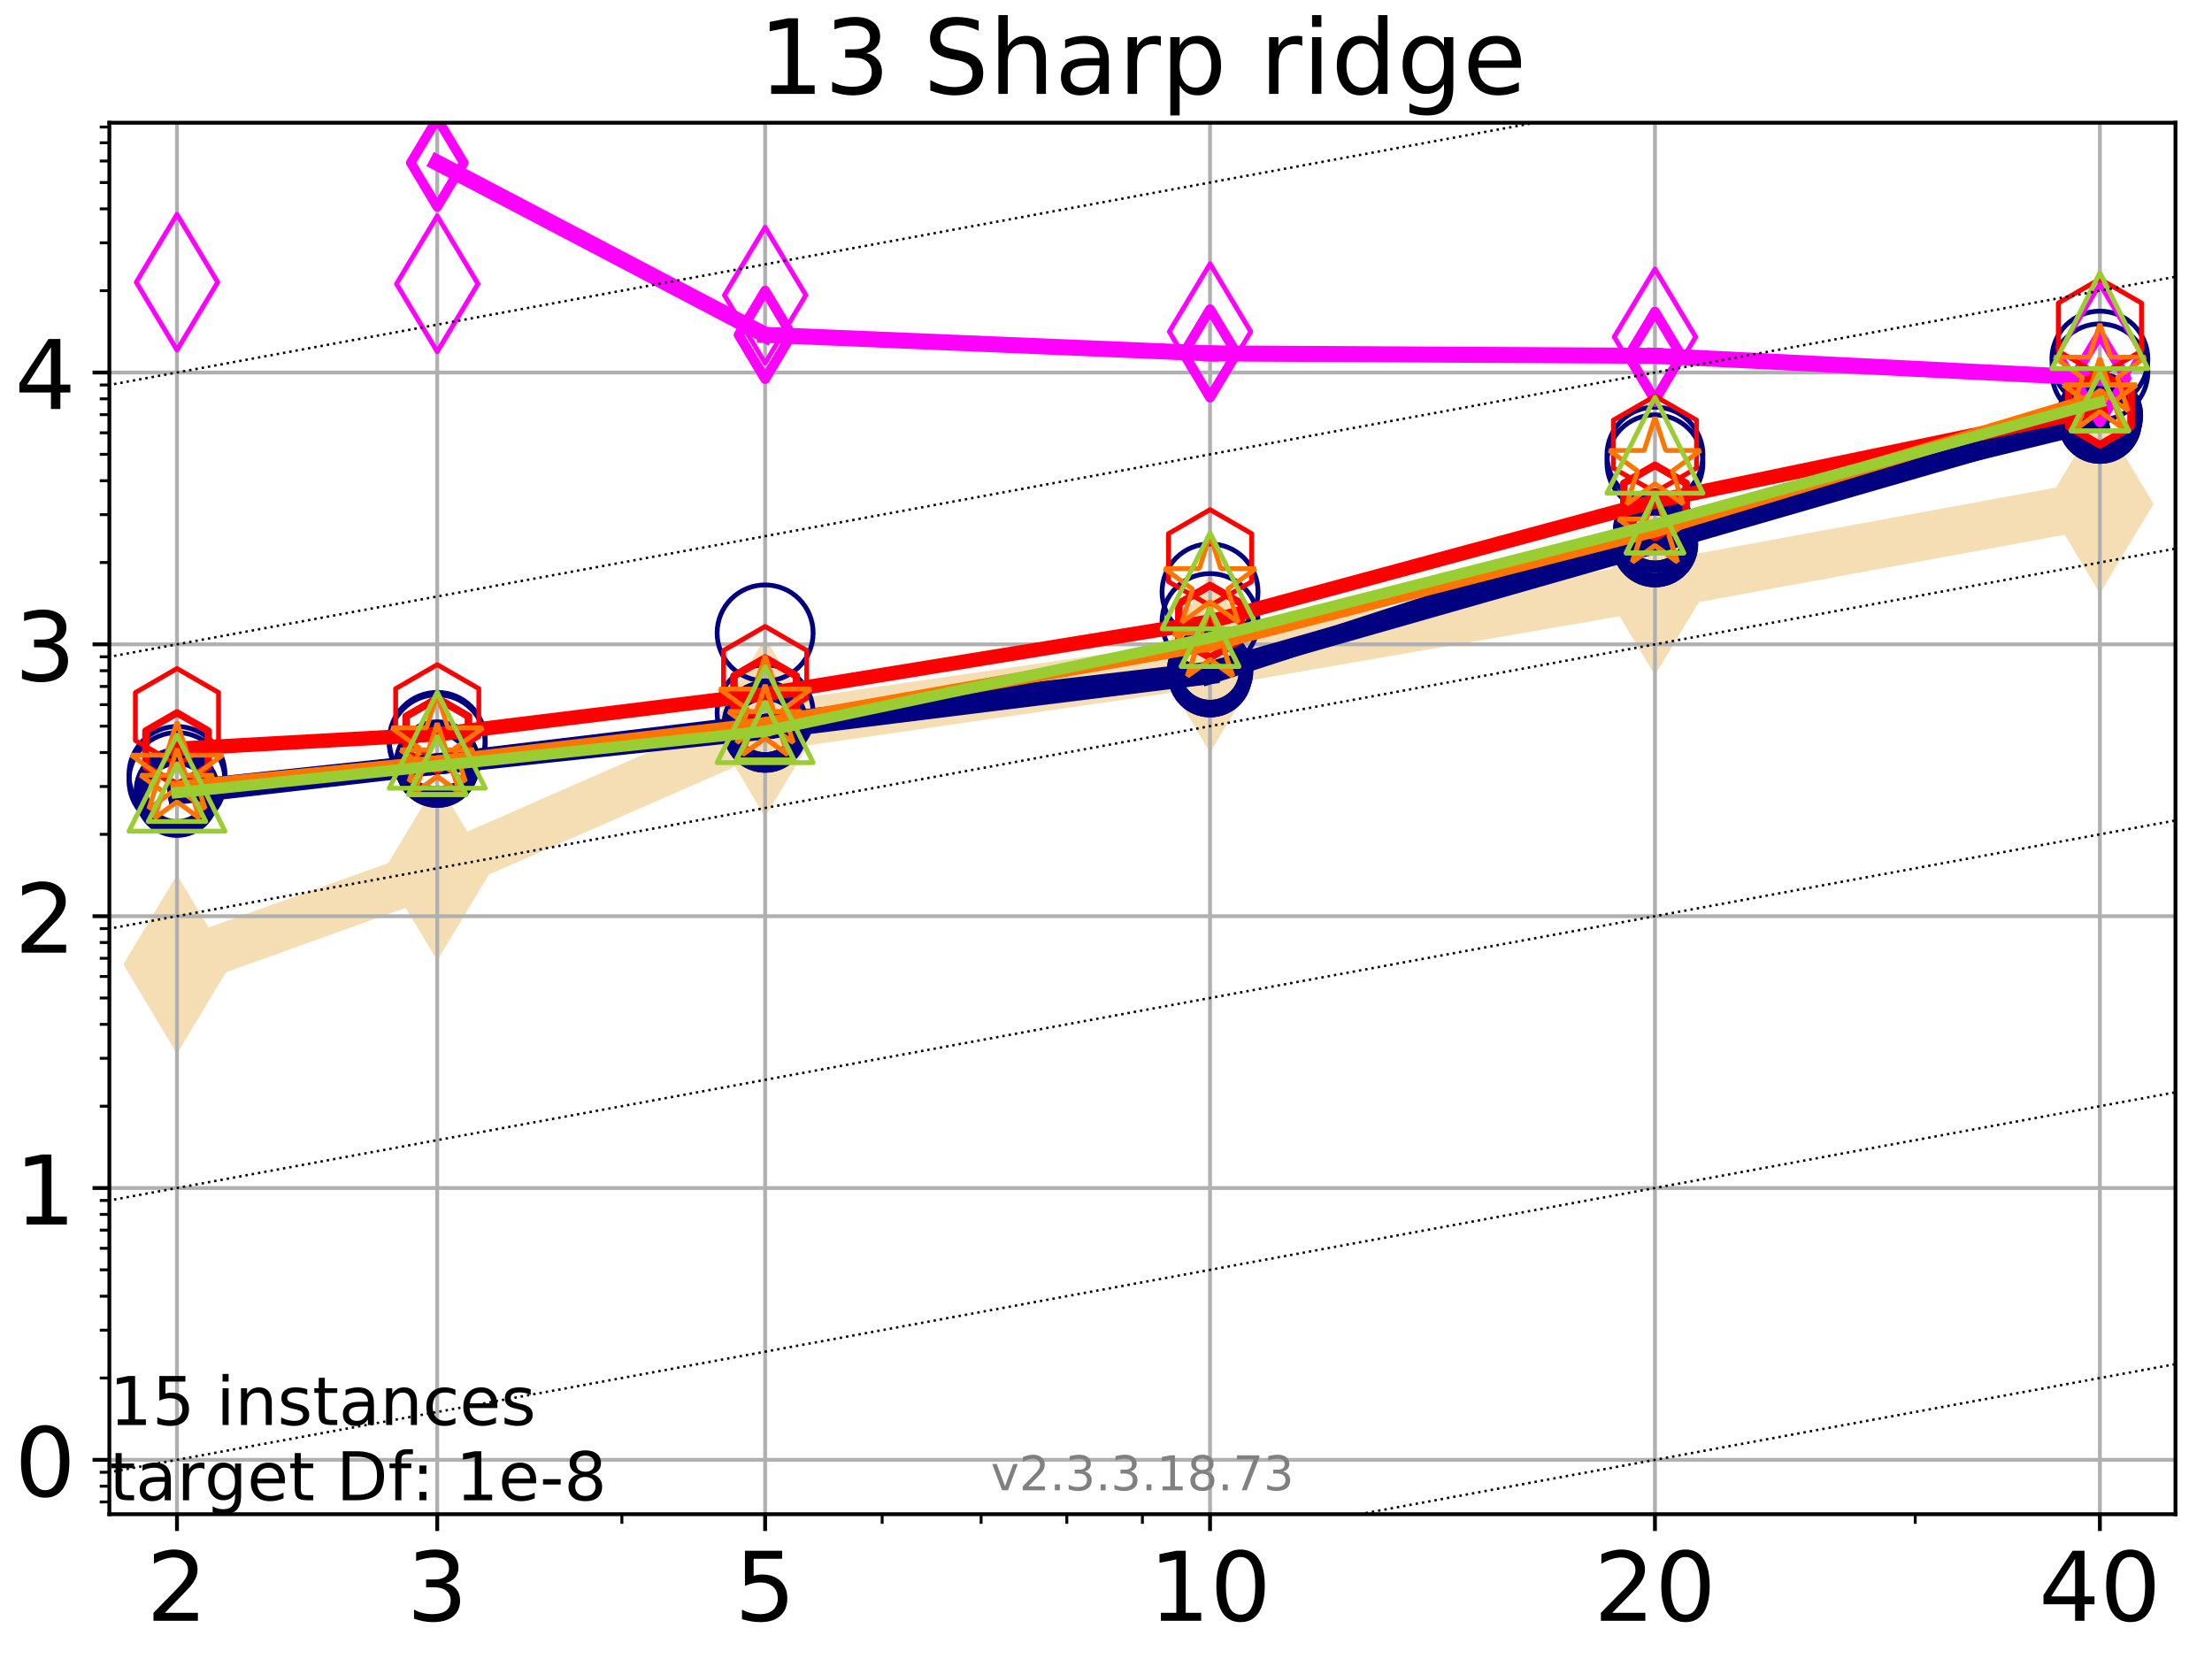 <?xml version="1.0" encoding="utf-8" standalone="no"?>
<!DOCTYPE svg PUBLIC "-//W3C//DTD SVG 1.1//EN"
  "http://www.w3.org/Graphics/SVG/1.1/DTD/svg11.dtd">
<!-- Created with matplotlib (https://matplotlib.org/) -->
<svg height="345.6pt" version="1.1" viewBox="0 0 460.8 345.6" width="460.8pt" xmlns="http://www.w3.org/2000/svg" xmlns:xlink="http://www.w3.org/1999/xlink">
 <defs>
  <style type="text/css">
*{stroke-linecap:butt;stroke-linejoin:round;}
  </style>
 </defs>
 <g id="figure_1">
  <g id="patch_1">
   <path d="M 0 345.6 
L 460.8 345.6 
L 460.8 0 
L 0 0 
z
" style="fill:#ffffff;"/>
  </g>
  <g id="axes_1">
   <g id="patch_2">
    <path d="M 22.78 315.44 
L 453.192 315.44 
L 453.192 25.56 
L 22.78 25.56 
z
" style="fill:#ffffff;"/>
   </g>
   <g id="line2d_1">
    <path clip-path="url(#p50ab73a868)" d="M 36.868 200.891 
L 91.085 181.439 
L 159.39 151.514 
L 252.074 138.103 
L 344.758 122.022 
L 437.443 104.972 
" style="fill:none;stroke:#f5deb3;stroke-linecap:square;stroke-width:10;"/>
    <defs>
     <path d="M -0 17.678 
L 10.607 0 
L 0 -17.678 
L -10.607 -0 
z
" id="m39dd5d800f" style="stroke:#f5deb3;stroke-linejoin:miter;"/>
    </defs>
    <g clip-path="url(#p50ab73a868)">
     <use style="fill:#f5deb3;stroke:#f5deb3;stroke-linejoin:miter;" x="36.868" xlink:href="#m39dd5d800f" y="200.891"/>
     <use style="fill:#f5deb3;stroke:#f5deb3;stroke-linejoin:miter;" x="91.085" xlink:href="#m39dd5d800f" y="181.439"/>
     <use style="fill:#f5deb3;stroke:#f5deb3;stroke-linejoin:miter;" x="159.39" xlink:href="#m39dd5d800f" y="151.514"/>
     <use style="fill:#f5deb3;stroke:#f5deb3;stroke-linejoin:miter;" x="252.074" xlink:href="#m39dd5d800f" y="138.103"/>
     <use style="fill:#f5deb3;stroke:#f5deb3;stroke-linejoin:miter;" x="344.758" xlink:href="#m39dd5d800f" y="122.022"/>
     <use style="fill:#f5deb3;stroke:#f5deb3;stroke-linejoin:miter;" x="437.443" xlink:href="#m39dd5d800f" y="104.972"/>
    </g>
   </g>
   <g id="matplotlib.axis_1">
    <g id="xtick_1">
     <g id="line2d_2">
      <path clip-path="url(#p50ab73a868)" d="M 36.868 315.44 
L 36.868 25.56 
" style="fill:none;stroke:#b0b0b0;stroke-linecap:square;stroke-width:0.8;"/>
     </g>
     <g id="line2d_3">
      <defs>
       <path d="M 0 0 
L 0 3.5 
" id="m552fac8585" style="stroke:#000000;stroke-width:0.8;"/>
      </defs>
      <g>
       <use style="stroke:#000000;stroke-width:0.8;" x="36.868" xlink:href="#m552fac8585" y="315.44"/>
      </g>
     </g>
     <g id="text_1">
      <!-- 2 -->
      <defs>
       <path d="M 19.188 8.297 
L 53.609 8.297 
L 53.609 0 
L 7.328 0 
L 7.328 8.297 
Q 12.938 14.109 22.625 23.891 
Q 32.328 33.688 34.812 36.531 
Q 39.547 41.844 41.422 45.531 
Q 43.312 49.219 43.312 52.781 
Q 43.312 58.594 39.234 62.25 
Q 35.156 65.922 28.609 65.922 
Q 23.969 65.922 18.812 64.312 
Q 13.672 62.703 7.812 59.422 
L 7.812 69.391 
Q 13.766 71.781 18.938 73 
Q 24.125 74.219 28.422 74.219 
Q 39.75 74.219 46.484 68.547 
Q 53.219 62.891 53.219 53.422 
Q 53.219 48.922 51.531 44.891 
Q 49.859 40.875 45.406 35.406 
Q 44.188 33.984 37.641 27.219 
Q 31.109 20.453 19.188 8.297 
z
" id="DejaVuSans-50"/>
      </defs>
      <g transform="translate(30.506 337.637)scale(0.2 -0.2)">
       <use xlink:href="#DejaVuSans-50"/>
      </g>
     </g>
    </g>
    <g id="xtick_2">
     <g id="line2d_4">
      <path clip-path="url(#p50ab73a868)" d="M 91.085 315.44 
L 91.085 25.56 
" style="fill:none;stroke:#b0b0b0;stroke-linecap:square;stroke-width:0.8;"/>
     </g>
     <g id="line2d_5">
      <g>
       <use style="stroke:#000000;stroke-width:0.8;" x="91.085" xlink:href="#m552fac8585" y="315.44"/>
      </g>
     </g>
     <g id="text_2">
      <!-- 3 -->
      <defs>
       <path d="M 40.578 39.312 
Q 47.656 37.797 51.625 33 
Q 55.609 28.219 55.609 21.188 
Q 55.609 10.406 48.188 4.484 
Q 40.766 -1.422 27.094 -1.422 
Q 22.516 -1.422 17.656 -0.516 
Q 12.797 0.391 7.625 2.203 
L 7.625 11.719 
Q 11.719 9.328 16.594 8.109 
Q 21.484 6.891 26.812 6.891 
Q 36.078 6.891 40.938 10.547 
Q 45.797 14.203 45.797 21.188 
Q 45.797 27.641 41.281 31.266 
Q 36.766 34.906 28.719 34.906 
L 20.219 34.906 
L 20.219 43.016 
L 29.109 43.016 
Q 36.375 43.016 40.234 45.922 
Q 44.094 48.828 44.094 54.297 
Q 44.094 59.906 40.109 62.906 
Q 36.141 65.922 28.719 65.922 
Q 24.656 65.922 20.016 65.031 
Q 15.375 64.156 9.812 62.312 
L 9.812 71.094 
Q 15.438 72.656 20.344 73.438 
Q 25.25 74.219 29.594 74.219 
Q 40.828 74.219 47.359 69.109 
Q 53.906 64.016 53.906 55.328 
Q 53.906 49.266 50.438 45.094 
Q 46.969 40.922 40.578 39.312 
z
" id="DejaVuSans-51"/>
      </defs>
      <g transform="translate(84.723 337.637)scale(0.2 -0.2)">
       <use xlink:href="#DejaVuSans-51"/>
      </g>
     </g>
    </g>
    <g id="xtick_3">
     <g id="line2d_6">
      <path clip-path="url(#p50ab73a868)" d="M 159.39 315.44 
L 159.39 25.56 
" style="fill:none;stroke:#b0b0b0;stroke-linecap:square;stroke-width:0.8;"/>
     </g>
     <g id="line2d_7">
      <g>
       <use style="stroke:#000000;stroke-width:0.8;" x="159.39" xlink:href="#m552fac8585" y="315.44"/>
      </g>
     </g>
     <g id="text_3">
      <!-- 5 -->
      <defs>
       <path d="M 10.797 72.906 
L 49.516 72.906 
L 49.516 64.594 
L 19.828 64.594 
L 19.828 46.734 
Q 21.969 47.469 24.109 47.828 
Q 26.266 48.188 28.422 48.188 
Q 40.625 48.188 47.75 41.5 
Q 54.891 34.812 54.891 23.391 
Q 54.891 11.625 47.562 5.094 
Q 40.234 -1.422 26.906 -1.422 
Q 22.312 -1.422 17.547 -0.641 
Q 12.797 0.141 7.719 1.703 
L 7.719 11.625 
Q 12.109 9.234 16.797 8.062 
Q 21.484 6.891 26.703 6.891 
Q 35.156 6.891 40.078 11.328 
Q 45.016 15.766 45.016 23.391 
Q 45.016 31 40.078 35.438 
Q 35.156 39.891 26.703 39.891 
Q 22.75 39.891 18.812 39.016 
Q 14.891 38.141 10.797 36.281 
z
" id="DejaVuSans-53"/>
      </defs>
      <g transform="translate(153.028 337.637)scale(0.2 -0.2)">
       <use xlink:href="#DejaVuSans-53"/>
      </g>
     </g>
    </g>
    <g id="xtick_4">
     <g id="line2d_8">
      <path clip-path="url(#p50ab73a868)" d="M 252.074 315.44 
L 252.074 25.56 
" style="fill:none;stroke:#b0b0b0;stroke-linecap:square;stroke-width:0.8;"/>
     </g>
     <g id="line2d_9">
      <g>
       <use style="stroke:#000000;stroke-width:0.8;" x="252.074" xlink:href="#m552fac8585" y="315.44"/>
      </g>
     </g>
     <g id="text_4">
      <!-- 10 -->
      <defs>
       <path d="M 12.406 8.297 
L 28.516 8.297 
L 28.516 63.922 
L 10.984 60.406 
L 10.984 69.391 
L 28.422 72.906 
L 38.281 72.906 
L 38.281 8.297 
L 54.391 8.297 
L 54.391 0 
L 12.406 0 
z
" id="DejaVuSans-49"/>
       <path d="M 31.781 66.406 
Q 24.172 66.406 20.328 58.906 
Q 16.5 51.422 16.5 36.375 
Q 16.5 21.391 20.328 13.891 
Q 24.172 6.391 31.781 6.391 
Q 39.453 6.391 43.281 13.891 
Q 47.125 21.391 47.125 36.375 
Q 47.125 51.422 43.281 58.906 
Q 39.453 66.406 31.781 66.406 
z
M 31.781 74.219 
Q 44.047 74.219 50.516 64.516 
Q 56.984 54.828 56.984 36.375 
Q 56.984 17.969 50.516 8.266 
Q 44.047 -1.422 31.781 -1.422 
Q 19.531 -1.422 13.062 8.266 
Q 6.594 17.969 6.594 36.375 
Q 6.594 54.828 13.062 64.516 
Q 19.531 74.219 31.781 74.219 
z
" id="DejaVuSans-48"/>
      </defs>
      <g transform="translate(239.349 337.637)scale(0.2 -0.2)">
       <use xlink:href="#DejaVuSans-49"/>
       <use x="63.623" xlink:href="#DejaVuSans-48"/>
      </g>
     </g>
    </g>
    <g id="xtick_5">
     <g id="line2d_10">
      <path clip-path="url(#p50ab73a868)" d="M 344.758 315.44 
L 344.758 25.56 
" style="fill:none;stroke:#b0b0b0;stroke-linecap:square;stroke-width:0.8;"/>
     </g>
     <g id="line2d_11">
      <g>
       <use style="stroke:#000000;stroke-width:0.8;" x="344.758" xlink:href="#m552fac8585" y="315.44"/>
      </g>
     </g>
     <g id="text_5">
      <!-- 20 -->
      <g transform="translate(332.033 337.637)scale(0.2 -0.2)">
       <use xlink:href="#DejaVuSans-50"/>
       <use x="63.623" xlink:href="#DejaVuSans-48"/>
      </g>
     </g>
    </g>
    <g id="xtick_6">
     <g id="line2d_12">
      <path clip-path="url(#p50ab73a868)" d="M 437.443 315.44 
L 437.443 25.56 
" style="fill:none;stroke:#b0b0b0;stroke-linecap:square;stroke-width:0.8;"/>
     </g>
     <g id="line2d_13">
      <g>
       <use style="stroke:#000000;stroke-width:0.8;" x="437.443" xlink:href="#m552fac8585" y="315.44"/>
      </g>
     </g>
     <g id="text_6">
      <!-- 40 -->
      <defs>
       <path d="M 37.797 64.312 
L 12.891 25.391 
L 37.797 25.391 
z
M 35.203 72.906 
L 47.609 72.906 
L 47.609 25.391 
L 58.016 25.391 
L 58.016 17.188 
L 47.609 17.188 
L 47.609 0 
L 37.797 0 
L 37.797 17.188 
L 4.891 17.188 
L 4.891 26.703 
z
" id="DejaVuSans-52"/>
      </defs>
      <g transform="translate(424.718 337.637)scale(0.2 -0.2)">
       <use xlink:href="#DejaVuSans-52"/>
       <use x="63.623" xlink:href="#DejaVuSans-48"/>
      </g>
     </g>
    </g>
    <g id="xtick_7">
     <g id="line2d_14">
      <defs>
       <path d="M 0 0 
L 0 2 
" id="m1667dac9ab" style="stroke:#000000;stroke-width:0.6;"/>
      </defs>
      <g>
       <use style="stroke:#000000;stroke-width:0.6;" x="129.552" xlink:href="#m1667dac9ab" y="315.44"/>
      </g>
     </g>
    </g>
    <g id="xtick_8">
     <g id="line2d_15">
      <g>
       <use style="stroke:#000000;stroke-width:0.6;" x="183.769" xlink:href="#m1667dac9ab" y="315.44"/>
      </g>
     </g>
    </g>
    <g id="xtick_9">
     <g id="line2d_16">
      <g>
       <use style="stroke:#000000;stroke-width:0.6;" x="204.381" xlink:href="#m1667dac9ab" y="315.44"/>
      </g>
     </g>
    </g>
    <g id="xtick_10">
     <g id="line2d_17">
      <g>
       <use style="stroke:#000000;stroke-width:0.6;" x="222.237" xlink:href="#m1667dac9ab" y="315.44"/>
      </g>
     </g>
    </g>
    <g id="xtick_11">
     <g id="line2d_18">
      <g>
       <use style="stroke:#000000;stroke-width:0.6;" x="237.986" xlink:href="#m1667dac9ab" y="315.44"/>
      </g>
     </g>
    </g>
    <g id="xtick_12">
     <g id="line2d_19">
      <g>
       <use style="stroke:#000000;stroke-width:0.6;" x="398.975" xlink:href="#m1667dac9ab" y="315.44"/>
      </g>
     </g>
    </g>
   </g>
   <g id="matplotlib.axis_2">
    <g id="ytick_1">
     <g id="line2d_20">
      <path clip-path="url(#p50ab73a868)" d="M 22.78 304.114 
L 453.192 304.114 
" style="fill:none;stroke:#b0b0b0;stroke-linecap:square;stroke-width:0.8;"/>
     </g>
     <g id="line2d_21">
      <defs>
       <path d="M 0 0 
L -3.5 0 
" id="mdc1518d07c" style="stroke:#000000;stroke-width:0.8;"/>
      </defs>
      <g>
       <use style="stroke:#000000;stroke-width:0.8;" x="22.78" xlink:href="#mdc1518d07c" y="304.114"/>
      </g>
     </g>
     <g id="text_7">
      <!-- 0 -->
      <g transform="translate(3.055 311.713)scale(0.2 -0.2)">
       <use xlink:href="#DejaVuSans-48"/>
      </g>
     </g>
    </g>
    <g id="ytick_2">
     <g id="line2d_22">
      <path clip-path="url(#p50ab73a868)" d="M 22.78 247.486 
L 453.192 247.486 
" style="fill:none;stroke:#b0b0b0;stroke-linecap:square;stroke-width:0.8;"/>
     </g>
     <g id="line2d_23">
      <g>
       <use style="stroke:#000000;stroke-width:0.8;" x="22.78" xlink:href="#mdc1518d07c" y="247.486"/>
      </g>
     </g>
     <g id="text_8">
      <!-- 1 -->
      <g transform="translate(3.055 255.085)scale(0.2 -0.2)">
       <use xlink:href="#DejaVuSans-49"/>
      </g>
     </g>
    </g>
    <g id="ytick_3">
     <g id="line2d_24">
      <path clip-path="url(#p50ab73a868)" d="M 22.78 190.858 
L 453.192 190.858 
" style="fill:none;stroke:#b0b0b0;stroke-linecap:square;stroke-width:0.8;"/>
     </g>
     <g id="line2d_25">
      <g>
       <use style="stroke:#000000;stroke-width:0.8;" x="22.78" xlink:href="#mdc1518d07c" y="190.858"/>
      </g>
     </g>
     <g id="text_9">
      <!-- 2 -->
      <g transform="translate(3.055 198.456)scale(0.2 -0.2)">
       <use xlink:href="#DejaVuSans-50"/>
      </g>
     </g>
    </g>
    <g id="ytick_4">
     <g id="line2d_26">
      <path clip-path="url(#p50ab73a868)" d="M 22.78 134.23 
L 453.192 134.23 
" style="fill:none;stroke:#b0b0b0;stroke-linecap:square;stroke-width:0.8;"/>
     </g>
     <g id="line2d_27">
      <g>
       <use style="stroke:#000000;stroke-width:0.8;" x="22.78" xlink:href="#mdc1518d07c" y="134.23"/>
      </g>
     </g>
     <g id="text_10">
      <!-- 3 -->
      <g transform="translate(3.055 141.828)scale(0.2 -0.2)">
       <use xlink:href="#DejaVuSans-51"/>
      </g>
     </g>
    </g>
    <g id="ytick_5">
     <g id="line2d_28">
      <path clip-path="url(#p50ab73a868)" d="M 22.78 77.602 
L 453.192 77.602 
" style="fill:none;stroke:#b0b0b0;stroke-linecap:square;stroke-width:0.8;"/>
     </g>
     <g id="line2d_29">
      <g>
       <use style="stroke:#000000;stroke-width:0.8;" x="22.78" xlink:href="#mdc1518d07c" y="77.602"/>
      </g>
     </g>
     <g id="text_11">
      <!-- 4 -->
      <g transform="translate(3.055 85.2)scale(0.2 -0.2)">
       <use xlink:href="#DejaVuSans-52"/>
      </g>
     </g>
    </g>
    <g id="ytick_6">
     <g id="line2d_30">
      <defs>
       <path d="M 0 0 
L -2 0 
" id="ma28d41973d" style="stroke:#000000;stroke-width:0.6;"/>
      </defs>
      <g>
       <use style="stroke:#000000;stroke-width:0.6;" x="22.78" xlink:href="#ma28d41973d" y="312.886"/>
      </g>
     </g>
    </g>
    <g id="ytick_7">
     <g id="line2d_31">
      <g>
       <use style="stroke:#000000;stroke-width:0.6;" x="22.78" xlink:href="#ma28d41973d" y="309.602"/>
      </g>
     </g>
    </g>
    <g id="ytick_8">
     <g id="line2d_32">
      <g>
       <use style="stroke:#000000;stroke-width:0.6;" x="22.78" xlink:href="#ma28d41973d" y="306.706"/>
      </g>
     </g>
    </g>
    <g id="ytick_9">
     <g id="line2d_33">
      <g>
       <use style="stroke:#000000;stroke-width:0.6;" x="22.78" xlink:href="#ma28d41973d" y="287.068"/>
      </g>
     </g>
    </g>
    <g id="ytick_10">
     <g id="line2d_34">
      <g>
       <use style="stroke:#000000;stroke-width:0.6;" x="22.78" xlink:href="#ma28d41973d" y="277.096"/>
      </g>
     </g>
    </g>
    <g id="ytick_11">
     <g id="line2d_35">
      <g>
       <use style="stroke:#000000;stroke-width:0.6;" x="22.78" xlink:href="#ma28d41973d" y="270.021"/>
      </g>
     </g>
    </g>
    <g id="ytick_12">
     <g id="line2d_36">
      <g>
       <use style="stroke:#000000;stroke-width:0.6;" x="22.78" xlink:href="#ma28d41973d" y="264.533"/>
      </g>
     </g>
    </g>
    <g id="ytick_13">
     <g id="line2d_37">
      <g>
       <use style="stroke:#000000;stroke-width:0.6;" x="22.78" xlink:href="#ma28d41973d" y="260.049"/>
      </g>
     </g>
    </g>
    <g id="ytick_14">
     <g id="line2d_38">
      <g>
       <use style="stroke:#000000;stroke-width:0.6;" x="22.78" xlink:href="#ma28d41973d" y="256.258"/>
      </g>
     </g>
    </g>
    <g id="ytick_15">
     <g id="line2d_39">
      <g>
       <use style="stroke:#000000;stroke-width:0.6;" x="22.78" xlink:href="#ma28d41973d" y="252.974"/>
      </g>
     </g>
    </g>
    <g id="ytick_16">
     <g id="line2d_40">
      <g>
       <use style="stroke:#000000;stroke-width:0.6;" x="22.78" xlink:href="#ma28d41973d" y="250.077"/>
      </g>
     </g>
    </g>
    <g id="ytick_17">
     <g id="line2d_41">
      <g>
       <use style="stroke:#000000;stroke-width:0.6;" x="22.78" xlink:href="#ma28d41973d" y="230.439"/>
      </g>
     </g>
    </g>
    <g id="ytick_18">
     <g id="line2d_42">
      <g>
       <use style="stroke:#000000;stroke-width:0.6;" x="22.78" xlink:href="#ma28d41973d" y="220.468"/>
      </g>
     </g>
    </g>
    <g id="ytick_19">
     <g id="line2d_43">
      <g>
       <use style="stroke:#000000;stroke-width:0.6;" x="22.78" xlink:href="#ma28d41973d" y="213.393"/>
      </g>
     </g>
    </g>
    <g id="ytick_20">
     <g id="line2d_44">
      <g>
       <use style="stroke:#000000;stroke-width:0.6;" x="22.78" xlink:href="#ma28d41973d" y="207.905"/>
      </g>
     </g>
    </g>
    <g id="ytick_21">
     <g id="line2d_45">
      <g>
       <use style="stroke:#000000;stroke-width:0.6;" x="22.78" xlink:href="#ma28d41973d" y="203.421"/>
      </g>
     </g>
    </g>
    <g id="ytick_22">
     <g id="line2d_46">
      <g>
       <use style="stroke:#000000;stroke-width:0.6;" x="22.78" xlink:href="#ma28d41973d" y="199.63"/>
      </g>
     </g>
    </g>
    <g id="ytick_23">
     <g id="line2d_47">
      <g>
       <use style="stroke:#000000;stroke-width:0.6;" x="22.78" xlink:href="#ma28d41973d" y="196.346"/>
      </g>
     </g>
    </g>
    <g id="ytick_24">
     <g id="line2d_48">
      <g>
       <use style="stroke:#000000;stroke-width:0.6;" x="22.78" xlink:href="#ma28d41973d" y="193.449"/>
      </g>
     </g>
    </g>
    <g id="ytick_25">
     <g id="line2d_49">
      <g>
       <use style="stroke:#000000;stroke-width:0.6;" x="22.78" xlink:href="#ma28d41973d" y="173.811"/>
      </g>
     </g>
    </g>
    <g id="ytick_26">
     <g id="line2d_50">
      <g>
       <use style="stroke:#000000;stroke-width:0.6;" x="22.78" xlink:href="#ma28d41973d" y="163.84"/>
      </g>
     </g>
    </g>
    <g id="ytick_27">
     <g id="line2d_51">
      <g>
       <use style="stroke:#000000;stroke-width:0.6;" x="22.78" xlink:href="#ma28d41973d" y="156.765"/>
      </g>
     </g>
    </g>
    <g id="ytick_28">
     <g id="line2d_52">
      <g>
       <use style="stroke:#000000;stroke-width:0.6;" x="22.78" xlink:href="#ma28d41973d" y="151.277"/>
      </g>
     </g>
    </g>
    <g id="ytick_29">
     <g id="line2d_53">
      <g>
       <use style="stroke:#000000;stroke-width:0.6;" x="22.78" xlink:href="#ma28d41973d" y="146.793"/>
      </g>
     </g>
    </g>
    <g id="ytick_30">
     <g id="line2d_54">
      <g>
       <use style="stroke:#000000;stroke-width:0.6;" x="22.78" xlink:href="#ma28d41973d" y="143.002"/>
      </g>
     </g>
    </g>
    <g id="ytick_31">
     <g id="line2d_55">
      <g>
       <use style="stroke:#000000;stroke-width:0.6;" x="22.78" xlink:href="#ma28d41973d" y="139.718"/>
      </g>
     </g>
    </g>
    <g id="ytick_32">
     <g id="line2d_56">
      <g>
       <use style="stroke:#000000;stroke-width:0.6;" x="22.78" xlink:href="#ma28d41973d" y="136.821"/>
      </g>
     </g>
    </g>
    <g id="ytick_33">
     <g id="line2d_57">
      <g>
       <use style="stroke:#000000;stroke-width:0.6;" x="22.78" xlink:href="#ma28d41973d" y="117.183"/>
      </g>
     </g>
    </g>
    <g id="ytick_34">
     <g id="line2d_58">
      <g>
       <use style="stroke:#000000;stroke-width:0.6;" x="22.78" xlink:href="#ma28d41973d" y="107.211"/>
      </g>
     </g>
    </g>
    <g id="ytick_35">
     <g id="line2d_59">
      <g>
       <use style="stroke:#000000;stroke-width:0.6;" x="22.78" xlink:href="#ma28d41973d" y="100.136"/>
      </g>
     </g>
    </g>
    <g id="ytick_36">
     <g id="line2d_60">
      <g>
       <use style="stroke:#000000;stroke-width:0.6;" x="22.78" xlink:href="#ma28d41973d" y="94.649"/>
      </g>
     </g>
    </g>
    <g id="ytick_37">
     <g id="line2d_61">
      <g>
       <use style="stroke:#000000;stroke-width:0.6;" x="22.78" xlink:href="#ma28d41973d" y="90.165"/>
      </g>
     </g>
    </g>
    <g id="ytick_38">
     <g id="line2d_62">
      <g>
       <use style="stroke:#000000;stroke-width:0.6;" x="22.78" xlink:href="#ma28d41973d" y="86.374"/>
      </g>
     </g>
    </g>
    <g id="ytick_39">
     <g id="line2d_63">
      <g>
       <use style="stroke:#000000;stroke-width:0.6;" x="22.78" xlink:href="#ma28d41973d" y="83.09"/>
      </g>
     </g>
    </g>
    <g id="ytick_40">
     <g id="line2d_64">
      <g>
       <use style="stroke:#000000;stroke-width:0.6;" x="22.78" xlink:href="#ma28d41973d" y="80.193"/>
      </g>
     </g>
    </g>
    <g id="ytick_41">
     <g id="line2d_65">
      <g>
       <use style="stroke:#000000;stroke-width:0.6;" x="22.78" xlink:href="#ma28d41973d" y="60.555"/>
      </g>
     </g>
    </g>
    <g id="ytick_42">
     <g id="line2d_66">
      <g>
       <use style="stroke:#000000;stroke-width:0.6;" x="22.78" xlink:href="#ma28d41973d" y="50.583"/>
      </g>
     </g>
    </g>
    <g id="ytick_43">
     <g id="line2d_67">
      <g>
       <use style="stroke:#000000;stroke-width:0.6;" x="22.78" xlink:href="#ma28d41973d" y="43.508"/>
      </g>
     </g>
    </g>
    <g id="ytick_44">
     <g id="line2d_68">
      <g>
       <use style="stroke:#000000;stroke-width:0.6;" x="22.78" xlink:href="#ma28d41973d" y="38.02"/>
      </g>
     </g>
    </g>
    <g id="ytick_45">
     <g id="line2d_69">
      <g>
       <use style="stroke:#000000;stroke-width:0.6;" x="22.78" xlink:href="#ma28d41973d" y="33.536"/>
      </g>
     </g>
    </g>
    <g id="ytick_46">
     <g id="line2d_70">
      <g>
       <use style="stroke:#000000;stroke-width:0.6;" x="22.78" xlink:href="#ma28d41973d" y="29.745"/>
      </g>
     </g>
    </g>
    <g id="ytick_47">
     <g id="line2d_71">
      <g>
       <use style="stroke:#000000;stroke-width:0.6;" x="22.78" xlink:href="#ma28d41973d" y="26.461"/>
      </g>
     </g>
    </g>
   </g>
   <g id="line2d_72">
    <path clip-path="url(#p50ab73a868)" d="M 36.868 164.665 
L 91.085 158.913 
" style="fill:none;stroke:#000080;stroke-linecap:square;stroke-width:4;"/>
    <defs>
     <path d="M 0 7.5 
C 1.989 7.5 3.897 6.71 5.303 5.303 
C 6.71 3.897 7.5 1.989 7.5 0 
C 7.5 -1.989 6.71 -3.897 5.303 -5.303 
C 3.897 -6.71 1.989 -7.5 0 -7.5 
C -1.989 -7.5 -3.897 -6.71 -5.303 -5.303 
C -6.71 -3.897 -7.5 -1.989 -7.5 0 
C -7.5 1.989 -6.71 3.897 -5.303 5.303 
C -3.897 6.71 -1.989 7.5 0 7.5 
z
" id="m2471761b1a" style="stroke:#000080;stroke-width:3;"/>
    </defs>
    <g clip-path="url(#p50ab73a868)">
     <use style="fill-opacity:0;stroke:#000080;stroke-width:3;" x="36.868" xlink:href="#m2471761b1a" y="164.665"/>
     <use style="fill-opacity:0;stroke:#000080;stroke-width:3;" x="91.085" xlink:href="#m2471761b1a" y="158.913"/>
    </g>
   </g>
   <g id="line2d_73">
    <path clip-path="url(#p50ab73a868)" d="M 91.085 158.913 
L 159.39 150.706 
" style="fill:none;stroke:#000080;stroke-linecap:square;stroke-width:4;"/>
    <g clip-path="url(#p50ab73a868)">
     <use style="fill-opacity:0;stroke:#000080;stroke-width:3;" x="91.085" xlink:href="#m2471761b1a" y="158.913"/>
     <use style="fill-opacity:0;stroke:#000080;stroke-width:3;" x="159.39" xlink:href="#m2471761b1a" y="150.706"/>
    </g>
   </g>
   <g id="line2d_74">
    <path clip-path="url(#p50ab73a868)" d="M 159.39 150.706 
L 252.074 139.801 
" style="fill:none;stroke:#000080;stroke-linecap:square;stroke-width:4;"/>
    <g clip-path="url(#p50ab73a868)">
     <use style="fill-opacity:0;stroke:#000080;stroke-width:3;" x="159.39" xlink:href="#m2471761b1a" y="150.706"/>
     <use style="fill-opacity:0;stroke:#000080;stroke-width:3;" x="252.074" xlink:href="#m2471761b1a" y="139.801"/>
    </g>
   </g>
   <g id="line2d_75">
    <path clip-path="url(#p50ab73a868)" d="M 252.074 139.801 
L 344.758 113.349 
" style="fill:none;stroke:#000080;stroke-linecap:square;stroke-width:4;"/>
    <g clip-path="url(#p50ab73a868)">
     <use style="fill-opacity:0;stroke:#000080;stroke-width:3;" x="252.074" xlink:href="#m2471761b1a" y="139.801"/>
     <use style="fill-opacity:0;stroke:#000080;stroke-width:3;" x="344.758" xlink:href="#m2471761b1a" y="113.349"/>
    </g>
   </g>
   <g id="line2d_76">
    <path clip-path="url(#p50ab73a868)" d="M 344.758 113.349 
L 437.443 86.539 
" style="fill:none;stroke:#000080;stroke-linecap:square;stroke-width:4;"/>
    <g clip-path="url(#p50ab73a868)">
     <use style="fill-opacity:0;stroke:#000080;stroke-width:3;" x="344.758" xlink:href="#m2471761b1a" y="113.349"/>
     <use style="fill-opacity:0;stroke:#000080;stroke-width:3;" x="437.443" xlink:href="#m2471761b1a" y="86.539"/>
    </g>
   </g>
   <g id="line2d_77">
    <path clip-path="url(#p50ab73a868)" d="M 437.443 86.539 
" style="fill:none;stroke:#000080;stroke-linecap:square;stroke-width:4;"/>
    <g clip-path="url(#p50ab73a868)">
     <use style="fill-opacity:0;stroke:#000080;stroke-width:3;" x="437.443" xlink:href="#m2471761b1a" y="86.539"/>
    </g>
   </g>
   <g id="line2d_78"/>
   <g id="line2d_79">
    <defs>
     <path d="M 0 10 
C 2.652 10 5.196 8.946 7.071 7.071 
C 8.946 5.196 10 2.652 10 0 
C 10 -2.652 8.946 -5.196 7.071 -7.071 
C 5.196 -8.946 2.652 -10 0 -10 
C -2.652 -10 -5.196 -8.946 -7.071 -7.071 
C -8.946 -5.196 -10 -2.652 -10 0 
C -10 2.652 -8.946 5.196 -7.071 7.071 
C -5.196 8.946 -2.652 10 0 10 
z
" id="m395619d960" style="stroke:#000080;"/>
    </defs>
    <g clip-path="url(#p50ab73a868)">
     <use style="fill-opacity:0;stroke:#000080;" x="36.868" xlink:href="#m395619d960" y="162.601"/>
     <use style="fill-opacity:0;stroke:#000080;" x="91.085" xlink:href="#m395619d960" y="154.739"/>
     <use style="fill-opacity:0;stroke:#000080;" x="159.39" xlink:href="#m395619d960" y="131.85"/>
     <use style="fill-opacity:0;stroke:#000080;" x="252.074" xlink:href="#m395619d960" y="129.493"/>
     <use style="fill-opacity:0;stroke:#000080;" x="344.758" xlink:href="#m395619d960" y="94.802"/>
     <use style="fill-opacity:0;stroke:#000080;" x="437.443" xlink:href="#m395619d960" y="74.816"/>
    </g>
   </g>
   <g id="line2d_80">
    <path clip-path="url(#p50ab73a868)" d="M 36.868 165.786 
L 91.085 159.532 
" style="fill:none;stroke:#000080;stroke-linecap:square;stroke-width:3.667;"/>
    <defs>
     <path d="M 0 7.5 
C 1.989 7.5 3.897 6.71 5.303 5.303 
C 6.71 3.897 7.5 1.989 7.5 0 
C 7.5 -1.989 6.71 -3.897 5.303 -5.303 
C 3.897 -6.71 1.989 -7.5 0 -7.5 
C -1.989 -7.5 -3.897 -6.71 -5.303 -5.303 
C -6.71 -3.897 -7.5 -1.989 -7.5 0 
C -7.5 1.989 -6.71 3.897 -5.303 5.303 
C -3.897 6.71 -1.989 7.5 0 7.5 
z
" id="m3fac341d10" style="stroke:#000080;stroke-width:2.5;"/>
    </defs>
    <g clip-path="url(#p50ab73a868)">
     <use style="fill-opacity:0;stroke:#000080;stroke-width:2.5;" x="36.868" xlink:href="#m3fac341d10" y="165.786"/>
     <use style="fill-opacity:0;stroke:#000080;stroke-width:2.5;" x="91.085" xlink:href="#m3fac341d10" y="159.532"/>
    </g>
   </g>
   <g id="line2d_81">
    <path clip-path="url(#p50ab73a868)" d="M 91.085 159.532 
L 159.39 152.222 
" style="fill:none;stroke:#000080;stroke-linecap:square;stroke-width:3.667;"/>
    <g clip-path="url(#p50ab73a868)">
     <use style="fill-opacity:0;stroke:#000080;stroke-width:2.5;" x="91.085" xlink:href="#m3fac341d10" y="159.532"/>
     <use style="fill-opacity:0;stroke:#000080;stroke-width:2.5;" x="159.39" xlink:href="#m3fac341d10" y="152.222"/>
    </g>
   </g>
   <g id="line2d_82">
    <path clip-path="url(#p50ab73a868)" d="M 159.39 152.222 
L 252.074 140.686 
" style="fill:none;stroke:#000080;stroke-linecap:square;stroke-width:3.667;"/>
    <g clip-path="url(#p50ab73a868)">
     <use style="fill-opacity:0;stroke:#000080;stroke-width:2.5;" x="159.39" xlink:href="#m3fac341d10" y="152.222"/>
     <use style="fill-opacity:0;stroke:#000080;stroke-width:2.5;" x="252.074" xlink:href="#m3fac341d10" y="140.686"/>
    </g>
   </g>
   <g id="line2d_83">
    <path clip-path="url(#p50ab73a868)" d="M 252.074 140.686 
L 344.758 110.532 
" style="fill:none;stroke:#000080;stroke-linecap:square;stroke-width:3.667;"/>
    <g clip-path="url(#p50ab73a868)">
     <use style="fill-opacity:0;stroke:#000080;stroke-width:2.5;" x="252.074" xlink:href="#m3fac341d10" y="140.686"/>
     <use style="fill-opacity:0;stroke:#000080;stroke-width:2.5;" x="344.758" xlink:href="#m3fac341d10" y="110.532"/>
    </g>
   </g>
   <g id="line2d_84">
    <path clip-path="url(#p50ab73a868)" d="M 344.758 110.532 
L 437.443 87.866 
" style="fill:none;stroke:#000080;stroke-linecap:square;stroke-width:3.667;"/>
    <g clip-path="url(#p50ab73a868)">
     <use style="fill-opacity:0;stroke:#000080;stroke-width:2.5;" x="344.758" xlink:href="#m3fac341d10" y="110.532"/>
     <use style="fill-opacity:0;stroke:#000080;stroke-width:2.5;" x="437.443" xlink:href="#m3fac341d10" y="87.866"/>
    </g>
   </g>
   <g id="line2d_85">
    <path clip-path="url(#p50ab73a868)" d="M 437.443 87.866 
" style="fill:none;stroke:#000080;stroke-linecap:square;stroke-width:3.667;"/>
    <g clip-path="url(#p50ab73a868)">
     <use style="fill-opacity:0;stroke:#000080;stroke-width:2.5;" x="437.443" xlink:href="#m3fac341d10" y="87.866"/>
    </g>
   </g>
   <g id="line2d_86"/>
   <g id="line2d_87">
    <g clip-path="url(#p50ab73a868)">
     <use style="fill-opacity:0;stroke:#000080;" x="36.868" xlink:href="#m395619d960" y="161.347"/>
     <use style="fill-opacity:0;stroke:#000080;" x="91.085" xlink:href="#m395619d960" y="154.235"/>
     <use style="fill-opacity:0;stroke:#000080;" x="159.39" xlink:href="#m395619d960" y="148.498"/>
     <use style="fill-opacity:0;stroke:#000080;" x="252.074" xlink:href="#m395619d960" y="123.306"/>
     <use style="fill-opacity:0;stroke:#000080;" x="344.758" xlink:href="#m395619d960" y="96.425"/>
     <use style="fill-opacity:0;stroke:#000080;" x="437.443" xlink:href="#m395619d960" y="77.467"/>
    </g>
   </g>
   <g id="line2d_88">
    <path clip-path="url(#p50ab73a868)" d="M 91.085 33.909 
L 159.39 69.757 
" style="fill:none;stroke:#ff00ff;stroke-linecap:square;stroke-width:3.333;"/>
    <defs>
     <path d="M -0 9.192 
L 5.515 0 
L 0 -9.192 
L -5.515 -0 
z
" id="m368f129e9e" style="stroke:#ff00ff;stroke-linejoin:miter;stroke-width:2;"/>
    </defs>
    <g clip-path="url(#p50ab73a868)">
     <use style="fill-opacity:0;stroke:#ff00ff;stroke-linejoin:miter;stroke-width:2;" x="91.085" xlink:href="#m368f129e9e" y="33.909"/>
     <use style="fill-opacity:0;stroke:#ff00ff;stroke-linejoin:miter;stroke-width:2;" x="159.39" xlink:href="#m368f129e9e" y="69.757"/>
    </g>
   </g>
   <g id="line2d_89">
    <path clip-path="url(#p50ab73a868)" d="M 159.39 69.757 
L 252.074 73.615 
" style="fill:none;stroke:#ff00ff;stroke-linecap:square;stroke-width:3.333;"/>
    <g clip-path="url(#p50ab73a868)">
     <use style="fill-opacity:0;stroke:#ff00ff;stroke-linejoin:miter;stroke-width:2;" x="159.39" xlink:href="#m368f129e9e" y="69.757"/>
     <use style="fill-opacity:0;stroke:#ff00ff;stroke-linejoin:miter;stroke-width:2;" x="252.074" xlink:href="#m368f129e9e" y="73.615"/>
    </g>
   </g>
   <g id="line2d_90">
    <path clip-path="url(#p50ab73a868)" d="M 252.074 73.615 
L 344.758 74.126 
" style="fill:none;stroke:#ff00ff;stroke-linecap:square;stroke-width:3.333;"/>
    <g clip-path="url(#p50ab73a868)">
     <use style="fill-opacity:0;stroke:#ff00ff;stroke-linejoin:miter;stroke-width:2;" x="252.074" xlink:href="#m368f129e9e" y="73.615"/>
     <use style="fill-opacity:0;stroke:#ff00ff;stroke-linejoin:miter;stroke-width:2;" x="344.758" xlink:href="#m368f129e9e" y="74.126"/>
    </g>
   </g>
   <g id="line2d_91">
    <path clip-path="url(#p50ab73a868)" d="M 344.758 74.126 
L 437.443 78.763 
" style="fill:none;stroke:#ff00ff;stroke-linecap:square;stroke-width:3.333;"/>
    <g clip-path="url(#p50ab73a868)">
     <use style="fill-opacity:0;stroke:#ff00ff;stroke-linejoin:miter;stroke-width:2;" x="344.758" xlink:href="#m368f129e9e" y="74.126"/>
     <use style="fill-opacity:0;stroke:#ff00ff;stroke-linejoin:miter;stroke-width:2;" x="437.443" xlink:href="#m368f129e9e" y="78.763"/>
    </g>
   </g>
   <g id="line2d_92">
    <path clip-path="url(#p50ab73a868)" d="M 437.443 78.763 
" style="fill:none;stroke:#ff00ff;stroke-linecap:square;stroke-width:3.333;"/>
    <g clip-path="url(#p50ab73a868)">
     <use style="fill-opacity:0;stroke:#ff00ff;stroke-linejoin:miter;stroke-width:2;" x="437.443" xlink:href="#m368f129e9e" y="78.763"/>
    </g>
   </g>
   <g id="line2d_93"/>
   <g id="line2d_94">
    <defs>
     <path d="M -0 14.142 
L 8.485 0 
L -0 -14.142 
L -8.485 -0 
z
" id="m264ae9323d" style="stroke:#ff00ff;stroke-linejoin:miter;"/>
    </defs>
    <g clip-path="url(#p50ab73a868)">
     <use style="fill-opacity:0;stroke:#ff00ff;stroke-linejoin:miter;" x="36.868" xlink:href="#m264ae9323d" y="58.796"/>
     <use style="fill-opacity:0;stroke:#ff00ff;stroke-linejoin:miter;" x="91.085" xlink:href="#m264ae9323d" y="59.13"/>
     <use style="fill-opacity:0;stroke:#ff00ff;stroke-linejoin:miter;" x="159.39" xlink:href="#m264ae9323d" y="61.487"/>
     <use style="fill-opacity:0;stroke:#ff00ff;stroke-linejoin:miter;" x="252.074" xlink:href="#m264ae9323d" y="69.091"/>
     <use style="fill-opacity:0;stroke:#ff00ff;stroke-linejoin:miter;" x="344.758" xlink:href="#m264ae9323d" y="70.183"/>
     <use style="fill-opacity:0;stroke:#ff00ff;stroke-linejoin:miter;" x="437.443" xlink:href="#m264ae9323d" y="73.368"/>
    </g>
   </g>
   <g id="line2d_95">
    <path clip-path="url(#p50ab73a868)" d="M 36.868 155.99 
L 91.085 152.979 
" style="fill:none;stroke:#ff0000;stroke-linecap:square;stroke-width:3;"/>
    <defs>
     <path d="M 0 -7.5 
L -6.495 -3.75 
L -6.495 3.75 
L -0 7.5 
L 6.495 3.75 
L 6.495 -3.75 
z
" id="m3ef1c2fe5e" style="stroke:#ff0000;stroke-linejoin:miter;stroke-width:1.5;"/>
    </defs>
    <g clip-path="url(#p50ab73a868)">
     <use style="fill-opacity:0;stroke:#ff0000;stroke-linejoin:miter;stroke-width:1.5;" x="36.868" xlink:href="#m3ef1c2fe5e" y="155.99"/>
     <use style="fill-opacity:0;stroke:#ff0000;stroke-linejoin:miter;stroke-width:1.5;" x="91.085" xlink:href="#m3ef1c2fe5e" y="152.979"/>
    </g>
   </g>
   <g id="line2d_96">
    <path clip-path="url(#p50ab73a868)" d="M 91.085 152.979 
L 159.39 144.569 
" style="fill:none;stroke:#ff0000;stroke-linecap:square;stroke-width:3;"/>
    <g clip-path="url(#p50ab73a868)">
     <use style="fill-opacity:0;stroke:#ff0000;stroke-linejoin:miter;stroke-width:1.5;" x="91.085" xlink:href="#m3ef1c2fe5e" y="152.979"/>
     <use style="fill-opacity:0;stroke:#ff0000;stroke-linejoin:miter;stroke-width:1.5;" x="159.39" xlink:href="#m3ef1c2fe5e" y="144.569"/>
    </g>
   </g>
   <g id="line2d_97">
    <path clip-path="url(#p50ab73a868)" d="M 159.39 144.569 
L 252.074 129.466 
" style="fill:none;stroke:#ff0000;stroke-linecap:square;stroke-width:3;"/>
    <g clip-path="url(#p50ab73a868)">
     <use style="fill-opacity:0;stroke:#ff0000;stroke-linejoin:miter;stroke-width:1.5;" x="159.39" xlink:href="#m3ef1c2fe5e" y="144.569"/>
     <use style="fill-opacity:0;stroke:#ff0000;stroke-linejoin:miter;stroke-width:1.5;" x="252.074" xlink:href="#m3ef1c2fe5e" y="129.466"/>
    </g>
   </g>
   <g id="line2d_98">
    <path clip-path="url(#p50ab73a868)" d="M 252.074 129.466 
L 344.758 104.425 
" style="fill:none;stroke:#ff0000;stroke-linecap:square;stroke-width:3;"/>
    <g clip-path="url(#p50ab73a868)">
     <use style="fill-opacity:0;stroke:#ff0000;stroke-linejoin:miter;stroke-width:1.5;" x="252.074" xlink:href="#m3ef1c2fe5e" y="129.466"/>
     <use style="fill-opacity:0;stroke:#ff0000;stroke-linejoin:miter;stroke-width:1.5;" x="344.758" xlink:href="#m3ef1c2fe5e" y="104.425"/>
    </g>
   </g>
   <g id="line2d_99">
    <path clip-path="url(#p50ab73a868)" d="M 344.758 104.425 
L 437.443 85.158 
" style="fill:none;stroke:#ff0000;stroke-linecap:square;stroke-width:3;"/>
    <g clip-path="url(#p50ab73a868)">
     <use style="fill-opacity:0;stroke:#ff0000;stroke-linejoin:miter;stroke-width:1.5;" x="344.758" xlink:href="#m3ef1c2fe5e" y="104.425"/>
     <use style="fill-opacity:0;stroke:#ff0000;stroke-linejoin:miter;stroke-width:1.5;" x="437.443" xlink:href="#m3ef1c2fe5e" y="85.158"/>
    </g>
   </g>
   <g id="line2d_100">
    <path clip-path="url(#p50ab73a868)" d="M 437.443 85.158 
" style="fill:none;stroke:#ff0000;stroke-linecap:square;stroke-width:3;"/>
    <g clip-path="url(#p50ab73a868)">
     <use style="fill-opacity:0;stroke:#ff0000;stroke-linejoin:miter;stroke-width:1.5;" x="437.443" xlink:href="#m3ef1c2fe5e" y="85.158"/>
    </g>
   </g>
   <g id="line2d_101"/>
   <g id="line2d_102">
    <defs>
     <path d="M 0 -10 
L -8.66 -5 
L -8.66 5 
L -0 10 
L 8.66 5 
L 8.66 -5 
z
" id="mb902f6f07b" style="stroke:#ff0000;stroke-linejoin:miter;"/>
    </defs>
    <g clip-path="url(#p50ab73a868)">
     <use style="fill-opacity:0;stroke:#ff0000;stroke-linejoin:miter;" x="36.868" xlink:href="#mb902f6f07b" y="149.27"/>
     <use style="fill-opacity:0;stroke:#ff0000;stroke-linejoin:miter;" x="91.085" xlink:href="#mb902f6f07b" y="148.46"/>
     <use style="fill-opacity:0;stroke:#ff0000;stroke-linejoin:miter;" x="159.39" xlink:href="#mb902f6f07b" y="140.499"/>
     <use style="fill-opacity:0;stroke:#ff0000;stroke-linejoin:miter;" x="252.074" xlink:href="#mb902f6f07b" y="116.17"/>
     <use style="fill-opacity:0;stroke:#ff0000;stroke-linejoin:miter;" x="344.758" xlink:href="#mb902f6f07b" y="92.522"/>
     <use style="fill-opacity:0;stroke:#ff0000;stroke-linejoin:miter;" x="437.443" xlink:href="#mb902f6f07b" y="68.132"/>
    </g>
   </g>
   <g id="line2d_103">
    <path clip-path="url(#p50ab73a868)" d="M 36.868 163.974 
L 91.085 158.698 
" style="fill:none;stroke:#ff7500;stroke-linecap:square;stroke-width:2.667;"/>
    <defs>
     <path d="M 0 -8 
L -1.796 -2.472 
L -7.608 -2.472 
L -2.906 0.944 
L -4.702 6.472 
L -0 3.056 
L 4.702 6.472 
L 2.906 0.944 
L 7.608 -2.472 
L 1.796 -2.472 
z
" id="md23cc3a142" style="stroke:#ff7500;stroke-linejoin:bevel;"/>
    </defs>
    <g clip-path="url(#p50ab73a868)">
     <use style="fill-opacity:0;stroke:#ff7500;stroke-linejoin:bevel;" x="36.868" xlink:href="#md23cc3a142" y="163.974"/>
     <use style="fill-opacity:0;stroke:#ff7500;stroke-linejoin:bevel;" x="91.085" xlink:href="#md23cc3a142" y="158.698"/>
    </g>
   </g>
   <g id="line2d_104">
    <path clip-path="url(#p50ab73a868)" d="M 91.085 158.698 
L 159.39 150.72 
" style="fill:none;stroke:#ff7500;stroke-linecap:square;stroke-width:2.667;"/>
    <g clip-path="url(#p50ab73a868)">
     <use style="fill-opacity:0;stroke:#ff7500;stroke-linejoin:bevel;" x="91.085" xlink:href="#md23cc3a142" y="158.698"/>
     <use style="fill-opacity:0;stroke:#ff7500;stroke-linejoin:bevel;" x="159.39" xlink:href="#md23cc3a142" y="150.72"/>
    </g>
   </g>
   <g id="line2d_105">
    <path clip-path="url(#p50ab73a868)" d="M 159.39 150.72 
L 252.074 134.348 
" style="fill:none;stroke:#ff7500;stroke-linecap:square;stroke-width:2.667;"/>
    <g clip-path="url(#p50ab73a868)">
     <use style="fill-opacity:0;stroke:#ff7500;stroke-linejoin:bevel;" x="159.39" xlink:href="#md23cc3a142" y="150.72"/>
     <use style="fill-opacity:0;stroke:#ff7500;stroke-linejoin:bevel;" x="252.074" xlink:href="#md23cc3a142" y="134.348"/>
    </g>
   </g>
   <g id="line2d_106">
    <path clip-path="url(#p50ab73a868)" d="M 252.074 134.348 
L 344.758 110.594 
" style="fill:none;stroke:#ff7500;stroke-linecap:square;stroke-width:2.667;"/>
    <g clip-path="url(#p50ab73a868)">
     <use style="fill-opacity:0;stroke:#ff7500;stroke-linejoin:bevel;" x="252.074" xlink:href="#md23cc3a142" y="134.348"/>
     <use style="fill-opacity:0;stroke:#ff7500;stroke-linejoin:bevel;" x="344.758" xlink:href="#md23cc3a142" y="110.594"/>
    </g>
   </g>
   <g id="line2d_107">
    <path clip-path="url(#p50ab73a868)" d="M 344.758 110.594 
L 437.443 82.669 
" style="fill:none;stroke:#ff7500;stroke-linecap:square;stroke-width:2.667;"/>
    <g clip-path="url(#p50ab73a868)">
     <use style="fill-opacity:0;stroke:#ff7500;stroke-linejoin:bevel;" x="344.758" xlink:href="#md23cc3a142" y="110.594"/>
     <use style="fill-opacity:0;stroke:#ff7500;stroke-linejoin:bevel;" x="437.443" xlink:href="#md23cc3a142" y="82.669"/>
    </g>
   </g>
   <g id="line2d_108">
    <path clip-path="url(#p50ab73a868)" d="M 437.443 82.669 
" style="fill:none;stroke:#ff7500;stroke-linecap:square;stroke-width:2.667;"/>
    <g clip-path="url(#p50ab73a868)">
     <use style="fill-opacity:0;stroke:#ff7500;stroke-linejoin:bevel;" x="437.443" xlink:href="#md23cc3a142" y="82.669"/>
    </g>
   </g>
   <g id="line2d_109"/>
   <g id="line2d_110">
    <defs>
     <path d="M 0 -10 
L -2.245 -3.09 
L -9.511 -3.09 
L -3.633 1.18 
L -5.878 8.09 
L -0 3.82 
L 5.878 8.09 
L 3.633 1.18 
L 9.511 -3.09 
L 2.245 -3.09 
z
" id="me6d29755e2" style="stroke:#ff7500;stroke-linejoin:bevel;"/>
    </defs>
    <g clip-path="url(#p50ab73a868)">
     <use style="fill-opacity:0;stroke:#ff7500;stroke-linejoin:bevel;" x="36.868" xlink:href="#me6d29755e2" y="160.402"/>
     <use style="fill-opacity:0;stroke:#ff7500;stroke-linejoin:bevel;" x="91.085" xlink:href="#me6d29755e2" y="154.72"/>
     <use style="fill-opacity:0;stroke:#ff7500;stroke-linejoin:bevel;" x="159.39" xlink:href="#me6d29755e2" y="146.629"/>
     <use style="fill-opacity:0;stroke:#ff7500;stroke-linejoin:bevel;" x="252.074" xlink:href="#me6d29755e2" y="121.553"/>
     <use style="fill-opacity:0;stroke:#ff7500;stroke-linejoin:bevel;" x="344.758" xlink:href="#me6d29755e2" y="96.927"/>
     <use style="fill-opacity:0;stroke:#ff7500;stroke-linejoin:bevel;" x="437.443" xlink:href="#me6d29755e2" y="77.484"/>
    </g>
   </g>
   <g id="line2d_111">
    <path clip-path="url(#p50ab73a868)" d="M 36.868 165.13 
L 91.085 159.528 
" style="fill:none;stroke:#9acd32;stroke-linecap:square;stroke-width:2.333;"/>
    <defs>
     <path d="M 0 -6 
L -6 6 
L 6 6 
z
" id="m312d21da06" style="stroke:#9acd32;stroke-linejoin:miter;"/>
    </defs>
    <g clip-path="url(#p50ab73a868)">
     <use style="fill-opacity:0;stroke:#9acd32;stroke-linejoin:miter;" x="36.868" xlink:href="#m312d21da06" y="165.13"/>
     <use style="fill-opacity:0;stroke:#9acd32;stroke-linejoin:miter;" x="91.085" xlink:href="#m312d21da06" y="159.528"/>
    </g>
   </g>
   <g id="line2d_112">
    <path clip-path="url(#p50ab73a868)" d="M 91.085 159.528 
L 159.39 152.326 
" style="fill:none;stroke:#9acd32;stroke-linecap:square;stroke-width:2.333;"/>
    <g clip-path="url(#p50ab73a868)">
     <use style="fill-opacity:0;stroke:#9acd32;stroke-linejoin:miter;" x="91.085" xlink:href="#m312d21da06" y="159.528"/>
     <use style="fill-opacity:0;stroke:#9acd32;stroke-linejoin:miter;" x="159.39" xlink:href="#m312d21da06" y="152.326"/>
    </g>
   </g>
   <g id="line2d_113">
    <path clip-path="url(#p50ab73a868)" d="M 159.39 152.326 
L 252.074 132.832 
" style="fill:none;stroke:#9acd32;stroke-linecap:square;stroke-width:2.333;"/>
    <g clip-path="url(#p50ab73a868)">
     <use style="fill-opacity:0;stroke:#9acd32;stroke-linejoin:miter;" x="159.39" xlink:href="#m312d21da06" y="152.326"/>
     <use style="fill-opacity:0;stroke:#9acd32;stroke-linejoin:miter;" x="252.074" xlink:href="#m312d21da06" y="132.832"/>
    </g>
   </g>
   <g id="line2d_114">
    <path clip-path="url(#p50ab73a868)" d="M 252.074 132.832 
L 344.758 109.209 
" style="fill:none;stroke:#9acd32;stroke-linecap:square;stroke-width:2.333;"/>
    <g clip-path="url(#p50ab73a868)">
     <use style="fill-opacity:0;stroke:#9acd32;stroke-linejoin:miter;" x="252.074" xlink:href="#m312d21da06" y="132.832"/>
     <use style="fill-opacity:0;stroke:#9acd32;stroke-linejoin:miter;" x="344.758" xlink:href="#m312d21da06" y="109.209"/>
    </g>
   </g>
   <g id="line2d_115">
    <path clip-path="url(#p50ab73a868)" d="M 344.758 109.209 
L 437.443 83.759 
" style="fill:none;stroke:#9acd32;stroke-linecap:square;stroke-width:2.333;"/>
    <g clip-path="url(#p50ab73a868)">
     <use style="fill-opacity:0;stroke:#9acd32;stroke-linejoin:miter;" x="344.758" xlink:href="#m312d21da06" y="109.209"/>
     <use style="fill-opacity:0;stroke:#9acd32;stroke-linejoin:miter;" x="437.443" xlink:href="#m312d21da06" y="83.759"/>
    </g>
   </g>
   <g id="line2d_116">
    <path clip-path="url(#p50ab73a868)" d="M 437.443 83.759 
" style="fill:none;stroke:#9acd32;stroke-linecap:square;stroke-width:2.333;"/>
    <g clip-path="url(#p50ab73a868)">
     <use style="fill-opacity:0;stroke:#9acd32;stroke-linejoin:miter;" x="437.443" xlink:href="#m312d21da06" y="83.759"/>
    </g>
   </g>
   <g id="line2d_117"/>
   <g id="line2d_118">
    <defs>
     <path d="M 0 -10 
L -10 10 
L 10 10 
z
" id="m752b3701fe" style="stroke:#9acd32;stroke-linejoin:miter;"/>
    </defs>
    <g clip-path="url(#p50ab73a868)">
     <use style="fill-opacity:0;stroke:#9acd32;stroke-linejoin:miter;" x="36.868" xlink:href="#m752b3701fe" y="163.152"/>
     <use style="fill-opacity:0;stroke:#9acd32;stroke-linejoin:miter;" x="91.085" xlink:href="#m752b3701fe" y="154.198"/>
     <use style="fill-opacity:0;stroke:#9acd32;stroke-linejoin:miter;" x="159.39" xlink:href="#m752b3701fe" y="148.87"/>
     <use style="fill-opacity:0;stroke:#9acd32;stroke-linejoin:miter;" x="252.074" xlink:href="#m752b3701fe" y="121.01"/>
     <use style="fill-opacity:0;stroke:#9acd32;stroke-linejoin:miter;" x="344.758" xlink:href="#m752b3701fe" y="92.742"/>
     <use style="fill-opacity:0;stroke:#9acd32;stroke-linejoin:miter;" x="437.443" xlink:href="#m752b3701fe" y="66.797"/>
    </g>
   </g>
   <g id="line2d_119"/>
   <g id="line2d_120">
    <path clip-path="url(#p50ab73a868)" d="M 113.762 346.6 
L 461.8 282.588 
" style="fill:none;stroke:#000000;stroke-dasharray:0.5,0.825;stroke-dashoffset:0;stroke-width:0.5;"/>
   </g>
   <g id="line2d_121">
    <path clip-path="url(#p50ab73a868)" d="M -1 311.079 
L 461.8 225.96 
" style="fill:none;stroke:#000000;stroke-dasharray:0.5,0.825;stroke-dashoffset:0;stroke-width:0.5;"/>
   </g>
   <g id="line2d_122">
    <path clip-path="url(#p50ab73a868)" d="M -1 254.451 
L 461.8 169.331 
" style="fill:none;stroke:#000000;stroke-dasharray:0.5,0.825;stroke-dashoffset:0;stroke-width:0.5;"/>
   </g>
   <g id="line2d_123">
    <path clip-path="url(#p50ab73a868)" d="M -1 197.823 
L 461.8 112.703 
" style="fill:none;stroke:#000000;stroke-dasharray:0.5,0.825;stroke-dashoffset:0;stroke-width:0.5;"/>
   </g>
   <g id="line2d_124">
    <path clip-path="url(#p50ab73a868)" d="M -1 141.195 
L 461.8 56.075 
" style="fill:none;stroke:#000000;stroke-dasharray:0.5,0.825;stroke-dashoffset:0;stroke-width:0.5;"/>
   </g>
   <g id="line2d_125">
    <path clip-path="url(#p50ab73a868)" d="M -1 84.567 
L 461.8 -0.553 
" style="fill:none;stroke:#000000;stroke-dasharray:0.5,0.825;stroke-dashoffset:0;stroke-width:0.5;"/>
   </g>
   <g id="line2d_126">
    <path clip-path="url(#p50ab73a868)" d="M -1 27.938 
L 156.34 -1 
" style="fill:none;stroke:#000000;stroke-dasharray:0.5,0.825;stroke-dashoffset:0;stroke-width:0.5;"/>
   </g>
   <g id="line2d_127">
    <path clip-path="url(#p50ab73a868)" style="fill:none;stroke:#000000;stroke-dasharray:0.5,0.825;stroke-dashoffset:0;stroke-width:0.5;"/>
   </g>
   <g id="line2d_128">
    <path clip-path="url(#p50ab73a868)" style="fill:none;stroke:#000000;stroke-dasharray:0.5,0.825;stroke-dashoffset:0;stroke-width:0.5;"/>
   </g>
   <g id="patch_3">
    <path d="M 22.78 315.44 
L 22.78 25.56 
" style="fill:none;stroke:#000000;stroke-linecap:square;stroke-linejoin:miter;stroke-width:0.8;"/>
   </g>
   <g id="patch_4">
    <path d="M 453.192 315.44 
L 453.192 25.56 
" style="fill:none;stroke:#000000;stroke-linecap:square;stroke-linejoin:miter;stroke-width:0.8;"/>
   </g>
   <g id="patch_5">
    <path d="M 22.78 315.44 
L 453.192 315.44 
" style="fill:none;stroke:#000000;stroke-linecap:square;stroke-linejoin:miter;stroke-width:0.8;"/>
   </g>
   <g id="patch_6">
    <path d="M 22.78 25.56 
L 453.192 25.56 
" style="fill:none;stroke:#000000;stroke-linecap:square;stroke-linejoin:miter;stroke-width:0.8;"/>
   </g>
   <g id="text_12">
    <!-- 15 instances -->
    <defs>
     <path id="DejaVuSans-32"/>
     <path d="M 9.422 54.688 
L 18.406 54.688 
L 18.406 0 
L 9.422 0 
z
M 9.422 75.984 
L 18.406 75.984 
L 18.406 64.594 
L 9.422 64.594 
z
" id="DejaVuSans-105"/>
     <path d="M 54.891 33.016 
L 54.891 0 
L 45.906 0 
L 45.906 32.719 
Q 45.906 40.484 42.875 44.328 
Q 39.844 48.188 33.797 48.188 
Q 26.516 48.188 22.312 43.547 
Q 18.109 38.922 18.109 30.906 
L 18.109 0 
L 9.078 0 
L 9.078 54.688 
L 18.109 54.688 
L 18.109 46.188 
Q 21.344 51.125 25.703 53.562 
Q 30.078 56 35.797 56 
Q 45.219 56 50.047 50.172 
Q 54.891 44.344 54.891 33.016 
z
" id="DejaVuSans-110"/>
     <path d="M 44.281 53.078 
L 44.281 44.578 
Q 40.484 46.531 36.375 47.5 
Q 32.281 48.484 27.875 48.484 
Q 21.188 48.484 17.844 46.438 
Q 14.5 44.391 14.5 40.281 
Q 14.5 37.156 16.891 35.375 
Q 19.281 33.594 26.516 31.984 
L 29.594 31.297 
Q 39.156 29.25 43.188 25.516 
Q 47.219 21.781 47.219 15.094 
Q 47.219 7.469 41.188 3.016 
Q 35.156 -1.422 24.609 -1.422 
Q 20.219 -1.422 15.453 -0.562 
Q 10.688 0.297 5.422 2 
L 5.422 11.281 
Q 10.406 8.688 15.234 7.391 
Q 20.062 6.109 24.812 6.109 
Q 31.156 6.109 34.562 8.281 
Q 37.984 10.453 37.984 14.406 
Q 37.984 18.062 35.516 20.016 
Q 33.062 21.969 24.703 23.781 
L 21.578 24.516 
Q 13.234 26.266 9.516 29.906 
Q 5.812 33.547 5.812 39.891 
Q 5.812 47.609 11.281 51.797 
Q 16.75 56 26.812 56 
Q 31.781 56 36.172 55.266 
Q 40.578 54.547 44.281 53.078 
z
" id="DejaVuSans-115"/>
     <path d="M 18.312 70.219 
L 18.312 54.688 
L 36.812 54.688 
L 36.812 47.703 
L 18.312 47.703 
L 18.312 18.016 
Q 18.312 11.328 20.141 9.422 
Q 21.969 7.516 27.594 7.516 
L 36.812 7.516 
L 36.812 0 
L 27.594 0 
Q 17.188 0 13.234 3.875 
Q 9.281 7.766 9.281 18.016 
L 9.281 47.703 
L 2.688 47.703 
L 2.688 54.688 
L 9.281 54.688 
L 9.281 70.219 
z
" id="DejaVuSans-116"/>
     <path d="M 34.281 27.484 
Q 23.391 27.484 19.188 25 
Q 14.984 22.516 14.984 16.5 
Q 14.984 11.719 18.141 8.906 
Q 21.297 6.109 26.703 6.109 
Q 34.188 6.109 38.703 11.406 
Q 43.219 16.703 43.219 25.484 
L 43.219 27.484 
z
M 52.203 31.203 
L 52.203 0 
L 43.219 0 
L 43.219 8.297 
Q 40.141 3.328 35.547 0.953 
Q 30.953 -1.422 24.312 -1.422 
Q 15.922 -1.422 10.953 3.297 
Q 6 8.016 6 15.922 
Q 6 25.141 12.172 29.828 
Q 18.359 34.516 30.609 34.516 
L 43.219 34.516 
L 43.219 35.406 
Q 43.219 41.609 39.141 45 
Q 35.062 48.391 27.688 48.391 
Q 23 48.391 18.547 47.266 
Q 14.109 46.141 10.016 43.891 
L 10.016 52.203 
Q 14.938 54.109 19.578 55.047 
Q 24.219 56 28.609 56 
Q 40.484 56 46.344 49.844 
Q 52.203 43.703 52.203 31.203 
z
" id="DejaVuSans-97"/>
     <path d="M 48.781 52.594 
L 48.781 44.188 
Q 44.969 46.297 41.141 47.344 
Q 37.312 48.391 33.406 48.391 
Q 24.656 48.391 19.812 42.844 
Q 14.984 37.312 14.984 27.297 
Q 14.984 17.281 19.812 11.734 
Q 24.656 6.203 33.406 6.203 
Q 37.312 6.203 41.141 7.25 
Q 44.969 8.297 48.781 10.406 
L 48.781 2.094 
Q 45.016 0.344 40.984 -0.531 
Q 36.969 -1.422 32.422 -1.422 
Q 20.062 -1.422 12.781 6.344 
Q 5.516 14.109 5.516 27.297 
Q 5.516 40.672 12.859 48.328 
Q 20.219 56 33.016 56 
Q 37.156 56 41.109 55.141 
Q 45.062 54.297 48.781 52.594 
z
" id="DejaVuSans-99"/>
     <path d="M 56.203 29.594 
L 56.203 25.203 
L 14.891 25.203 
Q 15.484 15.922 20.484 11.062 
Q 25.484 6.203 34.422 6.203 
Q 39.594 6.203 44.453 7.469 
Q 49.312 8.734 54.109 11.281 
L 54.109 2.781 
Q 49.266 0.734 44.188 -0.344 
Q 39.109 -1.422 33.891 -1.422 
Q 20.797 -1.422 13.156 6.188 
Q 5.516 13.812 5.516 26.812 
Q 5.516 40.234 12.766 48.109 
Q 20.016 56 32.328 56 
Q 43.359 56 49.781 48.891 
Q 56.203 41.797 56.203 29.594 
z
M 47.219 32.234 
Q 47.125 39.594 43.094 43.984 
Q 39.062 48.391 32.422 48.391 
Q 24.906 48.391 20.391 44.141 
Q 15.875 39.891 15.188 32.172 
z
" id="DejaVuSans-101"/>
    </defs>
    <g transform="translate(22.78 296.851)scale(0.14 -0.14)">
     <use xlink:href="#DejaVuSans-49"/>
     <use x="63.623" xlink:href="#DejaVuSans-53"/>
     <use x="127.246" xlink:href="#DejaVuSans-32"/>
     <use x="159.033" xlink:href="#DejaVuSans-105"/>
     <use x="186.816" xlink:href="#DejaVuSans-110"/>
     <use x="250.195" xlink:href="#DejaVuSans-115"/>
     <use x="302.295" xlink:href="#DejaVuSans-116"/>
     <use x="341.504" xlink:href="#DejaVuSans-97"/>
     <use x="402.783" xlink:href="#DejaVuSans-110"/>
     <use x="466.162" xlink:href="#DejaVuSans-99"/>
     <use x="521.143" xlink:href="#DejaVuSans-101"/>
     <use x="582.666" xlink:href="#DejaVuSans-115"/>
    </g>
    <!-- target Df: 1e-8 -->
    <defs>
     <path d="M 41.109 46.297 
Q 39.594 47.172 37.812 47.578 
Q 36.031 48 33.891 48 
Q 26.266 48 22.188 43.047 
Q 18.109 38.094 18.109 28.812 
L 18.109 0 
L 9.078 0 
L 9.078 54.688 
L 18.109 54.688 
L 18.109 46.188 
Q 20.953 51.172 25.484 53.578 
Q 30.031 56 36.531 56 
Q 37.453 56 38.578 55.875 
Q 39.703 55.766 41.062 55.516 
z
" id="DejaVuSans-114"/>
     <path d="M 45.406 27.984 
Q 45.406 37.75 41.375 43.109 
Q 37.359 48.484 30.078 48.484 
Q 22.859 48.484 18.828 43.109 
Q 14.797 37.75 14.797 27.984 
Q 14.797 18.266 18.828 12.891 
Q 22.859 7.516 30.078 7.516 
Q 37.359 7.516 41.375 12.891 
Q 45.406 18.266 45.406 27.984 
z
M 54.391 6.781 
Q 54.391 -7.172 48.188 -13.984 
Q 42 -20.797 29.203 -20.797 
Q 24.469 -20.797 20.266 -20.094 
Q 16.062 -19.391 12.109 -17.922 
L 12.109 -9.188 
Q 16.062 -11.328 19.922 -12.344 
Q 23.781 -13.375 27.781 -13.375 
Q 36.625 -13.375 41.016 -8.766 
Q 45.406 -4.156 45.406 5.172 
L 45.406 9.625 
Q 42.625 4.781 38.281 2.391 
Q 33.938 0 27.875 0 
Q 17.828 0 11.672 7.656 
Q 5.516 15.328 5.516 27.984 
Q 5.516 40.672 11.672 48.328 
Q 17.828 56 27.875 56 
Q 33.938 56 38.281 53.609 
Q 42.625 51.219 45.406 46.391 
L 45.406 54.688 
L 54.391 54.688 
z
" id="DejaVuSans-103"/>
     <path d="M 19.672 64.797 
L 19.672 8.109 
L 31.594 8.109 
Q 46.688 8.109 53.688 14.938 
Q 60.688 21.781 60.688 36.531 
Q 60.688 51.172 53.688 57.984 
Q 46.688 64.797 31.594 64.797 
z
M 9.812 72.906 
L 30.078 72.906 
Q 51.266 72.906 61.172 64.094 
Q 71.094 55.281 71.094 36.531 
Q 71.094 17.672 61.125 8.828 
Q 51.172 0 30.078 0 
L 9.812 0 
z
" id="DejaVuSans-68"/>
     <path d="M 37.109 75.984 
L 37.109 68.5 
L 28.516 68.5 
Q 23.688 68.5 21.797 66.547 
Q 19.922 64.594 19.922 59.516 
L 19.922 54.688 
L 34.719 54.688 
L 34.719 47.703 
L 19.922 47.703 
L 19.922 0 
L 10.891 0 
L 10.891 47.703 
L 2.297 47.703 
L 2.297 54.688 
L 10.891 54.688 
L 10.891 58.5 
Q 10.891 67.625 15.141 71.797 
Q 19.391 75.984 28.609 75.984 
z
" id="DejaVuSans-102"/>
     <path d="M 11.719 12.406 
L 22.016 12.406 
L 22.016 0 
L 11.719 0 
z
M 11.719 51.703 
L 22.016 51.703 
L 22.016 39.312 
L 11.719 39.312 
z
" id="DejaVuSans-58"/>
     <path d="M 4.891 31.391 
L 31.203 31.391 
L 31.203 23.391 
L 4.891 23.391 
z
" id="DejaVuSans-45"/>
     <path d="M 31.781 34.625 
Q 24.75 34.625 20.719 30.859 
Q 16.703 27.094 16.703 20.516 
Q 16.703 13.922 20.719 10.156 
Q 24.75 6.391 31.781 6.391 
Q 38.812 6.391 42.859 10.172 
Q 46.922 13.969 46.922 20.516 
Q 46.922 27.094 42.891 30.859 
Q 38.875 34.625 31.781 34.625 
z
M 21.922 38.812 
Q 15.578 40.375 12.031 44.719 
Q 8.5 49.078 8.5 55.328 
Q 8.5 64.062 14.719 69.141 
Q 20.953 74.219 31.781 74.219 
Q 42.672 74.219 48.875 69.141 
Q 55.078 64.062 55.078 55.328 
Q 55.078 49.078 51.531 44.719 
Q 48 40.375 41.703 38.812 
Q 48.828 37.156 52.797 32.312 
Q 56.781 27.484 56.781 20.516 
Q 56.781 9.906 50.312 4.234 
Q 43.844 -1.422 31.781 -1.422 
Q 19.734 -1.422 13.25 4.234 
Q 6.781 9.906 6.781 20.516 
Q 6.781 27.484 10.781 32.312 
Q 14.797 37.156 21.922 38.812 
z
M 18.312 54.391 
Q 18.312 48.734 21.844 45.562 
Q 25.391 42.391 31.781 42.391 
Q 38.141 42.391 41.719 45.562 
Q 45.312 48.734 45.312 54.391 
Q 45.312 60.062 41.719 63.234 
Q 38.141 66.406 31.781 66.406 
Q 25.391 66.406 21.844 63.234 
Q 18.312 60.062 18.312 54.391 
z
" id="DejaVuSans-56"/>
    </defs>
    <g transform="translate(22.78 312.528)scale(0.14 -0.14)">
     <use xlink:href="#DejaVuSans-116"/>
     <use x="39.209" xlink:href="#DejaVuSans-97"/>
     <use x="100.488" xlink:href="#DejaVuSans-114"/>
     <use x="141.586" xlink:href="#DejaVuSans-103"/>
     <use x="205.062" xlink:href="#DejaVuSans-101"/>
     <use x="266.586" xlink:href="#DejaVuSans-116"/>
     <use x="305.795" xlink:href="#DejaVuSans-32"/>
     <use x="337.582" xlink:href="#DejaVuSans-68"/>
     <use x="414.584" xlink:href="#DejaVuSans-102"/>
     <use x="449.742" xlink:href="#DejaVuSans-58"/>
     <use x="483.434" xlink:href="#DejaVuSans-32"/>
     <use x="515.221" xlink:href="#DejaVuSans-49"/>
     <use x="578.844" xlink:href="#DejaVuSans-101"/>
     <use x="640.367" xlink:href="#DejaVuSans-45"/>
     <use x="676.451" xlink:href="#DejaVuSans-56"/>
    </g>
   </g>
   <g id="text_13">
    <!-- v2.3.3.18.73 -->
    <defs>
     <path d="M 2.984 54.688 
L 12.5 54.688 
L 29.594 8.797 
L 46.688 54.688 
L 56.203 54.688 
L 35.688 0 
L 23.484 0 
z
" id="DejaVuSans-118"/>
     <path d="M 10.688 12.406 
L 21 12.406 
L 21 0 
L 10.688 0 
z
" id="DejaVuSans-46"/>
     <path d="M 8.203 72.906 
L 55.078 72.906 
L 55.078 68.703 
L 28.609 0 
L 18.312 0 
L 43.219 64.594 
L 8.203 64.594 
z
" id="DejaVuSans-55"/>
    </defs>
    <g style="fill:#808080;" transform="translate(206.402 310.462)scale(0.1 -0.1)">
     <use xlink:href="#DejaVuSans-118"/>
     <use x="59.18" xlink:href="#DejaVuSans-50"/>
     <use x="122.803" xlink:href="#DejaVuSans-46"/>
     <use x="154.59" xlink:href="#DejaVuSans-51"/>
     <use x="218.213" xlink:href="#DejaVuSans-46"/>
     <use x="250" xlink:href="#DejaVuSans-51"/>
     <use x="313.623" xlink:href="#DejaVuSans-46"/>
     <use x="345.41" xlink:href="#DejaVuSans-49"/>
     <use x="409.033" xlink:href="#DejaVuSans-56"/>
     <use x="472.656" xlink:href="#DejaVuSans-46"/>
     <use x="504.443" xlink:href="#DejaVuSans-55"/>
     <use x="568.066" xlink:href="#DejaVuSans-51"/>
    </g>
   </g>
   <g id="text_14">
    <!-- 13 Sharp ridge -->
    <defs>
     <path d="M 53.516 70.516 
L 53.516 60.891 
Q 47.906 63.578 42.922 64.891 
Q 37.938 66.219 33.297 66.219 
Q 25.25 66.219 20.875 63.094 
Q 16.5 59.969 16.5 54.203 
Q 16.5 49.359 19.406 46.891 
Q 22.312 44.438 30.422 42.922 
L 36.375 41.703 
Q 47.406 39.594 52.656 34.297 
Q 57.906 29 57.906 20.125 
Q 57.906 9.516 50.797 4.047 
Q 43.703 -1.422 29.984 -1.422 
Q 24.812 -1.422 18.969 -0.25 
Q 13.141 0.922 6.891 3.219 
L 6.891 13.375 
Q 12.891 10.016 18.656 8.297 
Q 24.422 6.594 29.984 6.594 
Q 38.422 6.594 43.016 9.906 
Q 47.609 13.234 47.609 19.391 
Q 47.609 24.75 44.312 27.781 
Q 41.016 30.812 33.5 32.328 
L 27.484 33.5 
Q 16.453 35.688 11.516 40.375 
Q 6.594 45.062 6.594 53.422 
Q 6.594 63.094 13.406 68.656 
Q 20.219 74.219 32.172 74.219 
Q 37.312 74.219 42.625 73.281 
Q 47.953 72.359 53.516 70.516 
z
" id="DejaVuSans-83"/>
     <path d="M 54.891 33.016 
L 54.891 0 
L 45.906 0 
L 45.906 32.719 
Q 45.906 40.484 42.875 44.328 
Q 39.844 48.188 33.797 48.188 
Q 26.516 48.188 22.312 43.547 
Q 18.109 38.922 18.109 30.906 
L 18.109 0 
L 9.078 0 
L 9.078 75.984 
L 18.109 75.984 
L 18.109 46.188 
Q 21.344 51.125 25.703 53.562 
Q 30.078 56 35.797 56 
Q 45.219 56 50.047 50.172 
Q 54.891 44.344 54.891 33.016 
z
" id="DejaVuSans-104"/>
     <path d="M 18.109 8.203 
L 18.109 -20.797 
L 9.078 -20.797 
L 9.078 54.688 
L 18.109 54.688 
L 18.109 46.391 
Q 20.953 51.266 25.266 53.625 
Q 29.594 56 35.594 56 
Q 45.562 56 51.781 48.094 
Q 58.016 40.188 58.016 27.297 
Q 58.016 14.406 51.781 6.484 
Q 45.562 -1.422 35.594 -1.422 
Q 29.594 -1.422 25.266 0.953 
Q 20.953 3.328 18.109 8.203 
z
M 48.688 27.297 
Q 48.688 37.203 44.609 42.844 
Q 40.531 48.484 33.406 48.484 
Q 26.266 48.484 22.188 42.844 
Q 18.109 37.203 18.109 27.297 
Q 18.109 17.391 22.188 11.75 
Q 26.266 6.109 33.406 6.109 
Q 40.531 6.109 44.609 11.75 
Q 48.688 17.391 48.688 27.297 
z
" id="DejaVuSans-112"/>
     <path d="M 45.406 46.391 
L 45.406 75.984 
L 54.391 75.984 
L 54.391 0 
L 45.406 0 
L 45.406 8.203 
Q 42.578 3.328 38.25 0.953 
Q 33.938 -1.422 27.875 -1.422 
Q 17.969 -1.422 11.734 6.484 
Q 5.516 14.406 5.516 27.297 
Q 5.516 40.188 11.734 48.094 
Q 17.969 56 27.875 56 
Q 33.938 56 38.25 53.625 
Q 42.578 51.266 45.406 46.391 
z
M 14.797 27.297 
Q 14.797 17.391 18.875 11.75 
Q 22.953 6.109 30.078 6.109 
Q 37.203 6.109 41.297 11.75 
Q 45.406 17.391 45.406 27.297 
Q 45.406 37.203 41.297 42.844 
Q 37.203 48.484 30.078 48.484 
Q 22.953 48.484 18.875 42.844 
Q 14.797 37.203 14.797 27.297 
z
" id="DejaVuSans-100"/>
    </defs>
    <g transform="translate(157.965 19.56)scale(0.216 -0.216)">
     <use xlink:href="#DejaVuSans-49"/>
     <use x="63.623" xlink:href="#DejaVuSans-51"/>
     <use x="127.246" xlink:href="#DejaVuSans-32"/>
     <use x="159.033" xlink:href="#DejaVuSans-83"/>
     <use x="222.51" xlink:href="#DejaVuSans-104"/>
     <use x="285.889" xlink:href="#DejaVuSans-97"/>
     <use x="347.168" xlink:href="#DejaVuSans-114"/>
     <use x="388.281" xlink:href="#DejaVuSans-112"/>
     <use x="451.758" xlink:href="#DejaVuSans-32"/>
     <use x="483.545" xlink:href="#DejaVuSans-114"/>
     <use x="524.658" xlink:href="#DejaVuSans-105"/>
     <use x="552.441" xlink:href="#DejaVuSans-100"/>
     <use x="615.918" xlink:href="#DejaVuSans-103"/>
     <use x="679.395" xlink:href="#DejaVuSans-101"/>
    </g>
   </g>
  </g>
 </g>
 <defs>
  <clipPath id="p50ab73a868">
   <rect height="289.88" width="430.412" x="22.78" y="25.56"/>
  </clipPath>
 </defs>
</svg>
